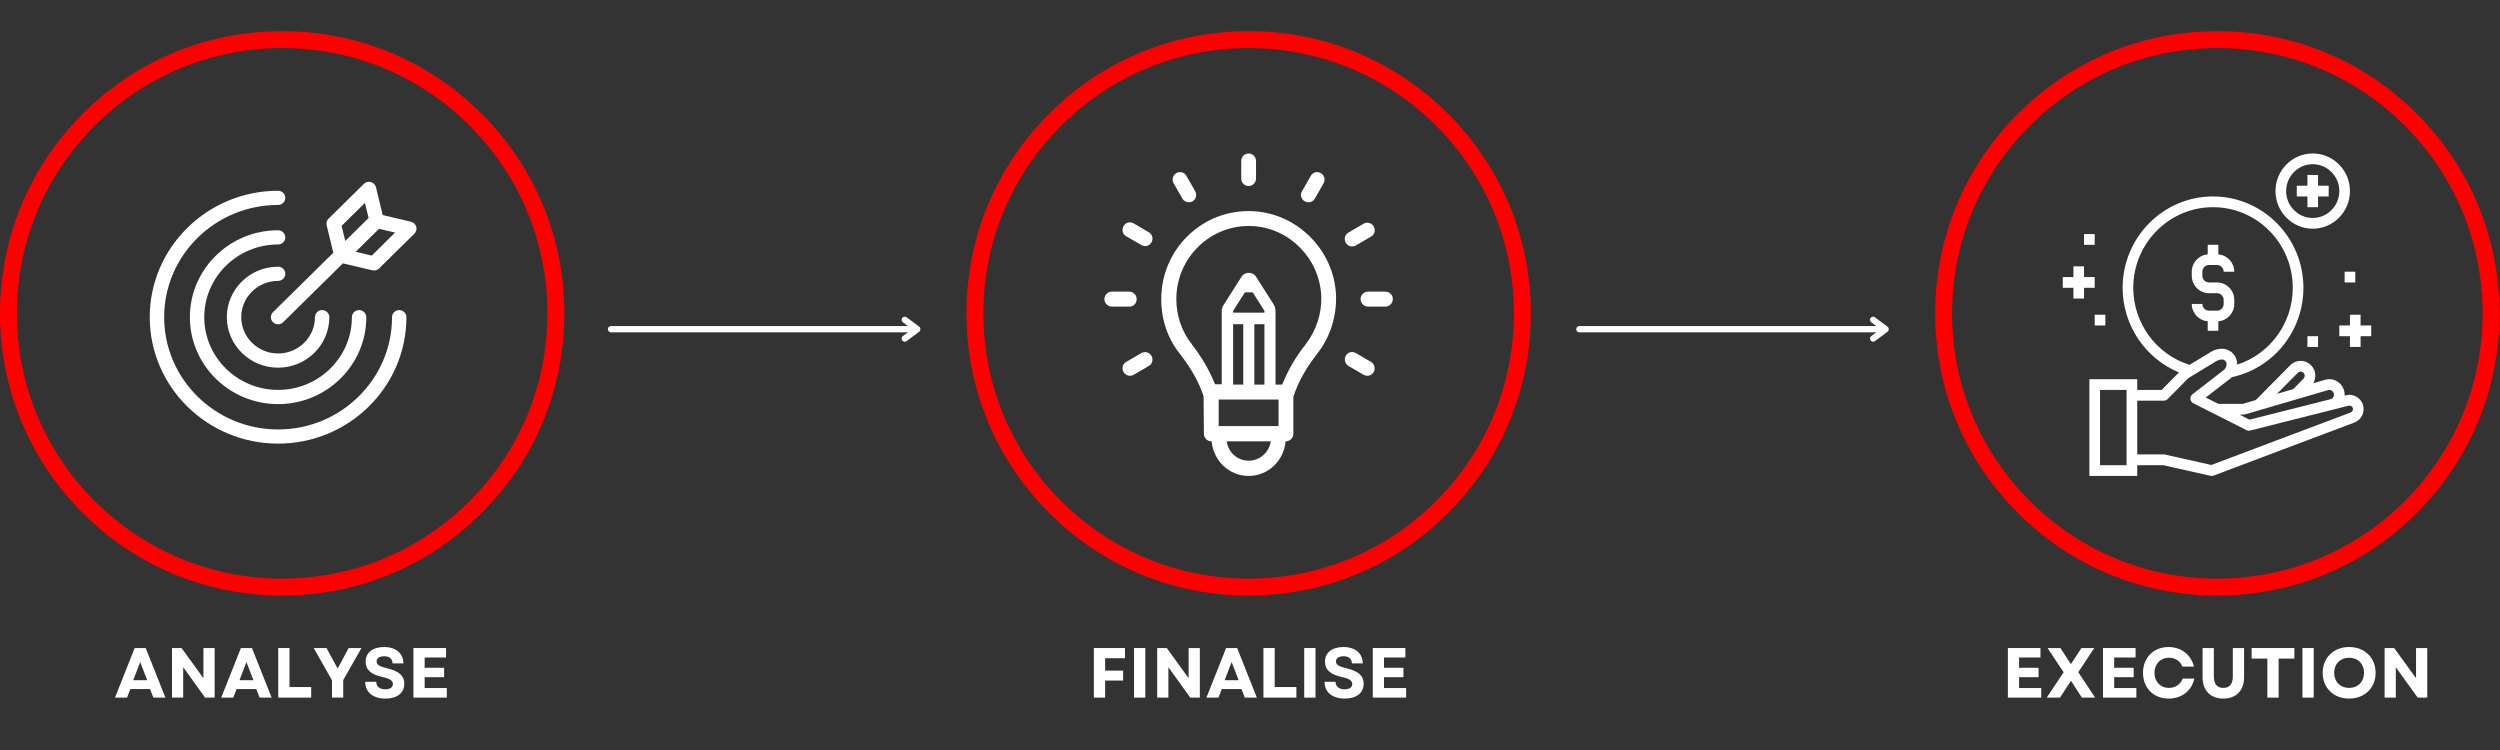 <svg xmlns="http://www.w3.org/2000/svg" xmlns:xlink="http://www.w3.org/1999/xlink" width="400" zoomAndPan="magnify" viewBox="0 0 300 90" height="120" preserveAspectRatio="xMidYMid meet" version="1.0"><rect x="0" y="0" width="300" height="90" fill="#333333" stroke="none"/><defs><g/><clipPath id="id1"><path d="M 115.973 3.738 L 183.699 3.738 L 183.699 71.465 L 115.973 71.465 Z M 115.973 3.738 " clip-rule="nonzero"/></clipPath><clipPath id="id2"><path d="M 139 25 L 161 25 L 161 57.113 L 139 57.113 Z M 139 25 " clip-rule="nonzero"/></clipPath><clipPath id="id3"><path d="M 148 18.414 L 151 18.414 L 151 23 L 148 23 Z M 148 18.414 " clip-rule="nonzero"/></clipPath><clipPath id="id4"><path d="M 132.402 34 L 137 34 L 137 37 L 132.402 37 Z M 132.402 34 " clip-rule="nonzero"/></clipPath><clipPath id="id5"><path d="M 163.016 34.246 L 167.141 34.246 L 167.141 36.883 L 163.016 36.883 Z M 163.016 34.246 " clip-rule="nonzero"/></clipPath><clipPath id="id6"><path d="M 232.219 3.738 L 299.945 3.738 L 299.945 71.465 L 232.219 71.465 Z M 232.219 3.738 " clip-rule="nonzero"/></clipPath><clipPath id="id7"><path d="M 273 18.414 L 282 18.414 L 282 28 L 273 28 Z M 273 18.414 " clip-rule="nonzero"/></clipPath><clipPath id="id8"><path d="M 247.52 31 L 252 31 L 252 36 L 247.52 36 Z M 247.52 31 " clip-rule="nonzero"/></clipPath><clipPath id="id9"><path d="M 280 37 L 284.562 37 L 284.562 42 L 280 42 Z M 280 37 " clip-rule="nonzero"/></clipPath><clipPath id="id10"><path d="M 250 23 L 284 23 L 284 57.113 L 250 57.113 Z M 250 23 " clip-rule="nonzero"/></clipPath><clipPath id="id11"><path d="M 0 3.738 L 67.727 3.738 L 67.727 71.465 L 0 71.465 Z M 0 3.738 " clip-rule="nonzero"/></clipPath><clipPath id="id12"><path d="M 17.973 22 L 49 22 L 49 53.262 L 17.973 53.262 Z M 17.973 22 " clip-rule="nonzero"/></clipPath><clipPath id="id13"><path d="M 32 21.75 L 50 21.75 L 50 39 L 32 39 Z M 32 21.75 " clip-rule="nonzero"/></clipPath></defs><g clip-path="url(#id1)"><path fill="#ff0000" d="M 149.836 71.465 C 140.793 71.465 132.281 67.945 125.895 61.543 C 119.492 55.156 115.973 46.641 115.973 37.602 C 115.973 28.559 119.492 20.047 125.895 13.656 C 132.281 7.254 140.793 3.738 149.836 3.738 C 158.879 3.738 167.391 7.254 173.777 13.656 C 180.18 20.059 183.699 28.559 183.699 37.602 C 183.699 46.641 180.18 55.156 173.777 61.543 C 167.391 67.945 158.879 71.465 149.836 71.465 Z M 149.836 5.766 C 141.336 5.766 133.336 9.082 127.328 15.094 C 121.32 21.102 118.004 29.102 118.004 37.602 C 118.004 46.102 121.32 54.098 127.328 60.109 C 133.336 66.117 141.336 69.434 149.836 69.434 C 158.336 69.434 166.336 66.117 172.344 60.109 C 178.352 54.098 181.668 46.102 181.668 37.602 C 181.668 29.102 178.352 21.102 172.344 15.094 C 166.336 9.082 158.336 5.766 149.836 5.766 Z M 149.836 5.766 " fill-opacity="1" fill-rule="nonzero"/></g><g clip-path="url(#id2)"><path fill="#ffffff" d="M 156.656 41.352 C 155.402 42.938 154.516 44.523 153.867 46.152 L 153.062 46.152 L 153.062 37.355 C 153.062 37.07 152.984 36.746 152.82 36.5 L 150.723 33.203 C 150.359 32.59 149.348 32.59 148.988 33.203 L 146.891 36.5 C 146.688 36.785 146.605 37.074 146.605 37.355 L 146.605 46.113 L 145.801 46.113 C 145.152 44.488 144.266 42.938 143.016 41.309 C 141.805 39.762 141.16 37.887 141.16 35.891 C 141.16 33.488 142.129 31.207 143.863 29.535 C 145.602 27.867 147.898 27.012 150.277 27.129 C 154.715 27.336 158.348 31.004 158.551 35.523 C 158.629 37.641 157.945 39.676 156.656 41.352 Z M 149.836 55.281 C 148.465 55.281 147.371 54.262 147.211 52.957 L 152.496 52.957 C 152.297 54.262 151.207 55.281 149.836 55.281 Z M 147.977 38.906 L 149.191 38.906 L 149.191 46.152 L 147.977 46.152 Z M 150.52 46.152 L 150.52 38.906 L 151.73 38.906 L 151.73 46.152 Z M 149.391 35.078 L 150.32 35.078 L 151.691 37.234 C 151.73 37.277 151.73 37.316 151.73 37.355 L 151.73 37.52 L 147.977 37.52 L 147.977 37.355 C 147.977 37.316 147.977 37.277 148.02 37.234 Z M 153.426 47.945 L 153.426 51.125 L 146.242 51.125 L 146.242 47.945 Z M 150.32 25.34 C 147.414 25.219 144.672 26.238 142.57 28.27 C 140.477 30.309 139.348 33 139.348 35.93 C 139.348 38.336 140.113 40.617 141.605 42.488 C 142.938 44.203 143.863 45.832 144.43 47.543 L 144.469 52.062 C 144.469 52.551 144.871 52.957 145.355 52.957 L 145.395 52.957 C 145.602 55.281 147.496 57.113 149.836 57.113 C 152.172 57.113 154.074 55.281 154.273 52.957 L 154.312 52.957 C 154.797 52.957 155.203 52.551 155.203 52.062 L 155.203 47.66 L 155.242 47.5 C 155.809 45.789 156.734 44.16 158.062 42.449 C 159.641 40.449 160.406 37.965 160.324 35.398 C 160.082 30.023 155.684 25.586 150.32 25.34 " fill-opacity="1" fill-rule="nonzero"/></g><g clip-path="url(#id3)"><path fill="#ffffff" d="M 149.836 22.324 C 150.32 22.324 150.723 21.918 150.723 21.43 L 150.723 19.312 C 150.723 18.824 150.32 18.414 149.836 18.414 C 149.348 18.414 148.949 18.824 148.949 19.312 L 148.949 21.43 C 148.949 21.918 149.348 22.324 149.836 22.324 " fill-opacity="1" fill-rule="nonzero"/></g><path fill="#ffffff" d="M 141.887 23.832 C 142.047 24.117 142.371 24.277 142.652 24.277 C 142.812 24.277 142.977 24.238 143.098 24.16 C 143.543 23.914 143.66 23.344 143.418 22.938 L 142.371 21.102 C 142.129 20.656 141.562 20.531 141.16 20.777 C 140.719 21.023 140.594 21.594 140.84 21.996 L 141.887 23.832 " fill-opacity="1" fill-rule="nonzero"/><path fill="#ffffff" d="M 137.852 27.867 L 136.039 26.805 C 135.594 26.559 135.07 26.684 134.828 27.129 C 134.586 27.582 134.703 28.109 135.152 28.355 L 136.965 29.41 C 137.129 29.496 137.246 29.535 137.41 29.535 C 137.734 29.535 138.016 29.375 138.176 29.09 C 138.418 28.68 138.297 28.109 137.852 27.867 " fill-opacity="1" fill-rule="nonzero"/><g clip-path="url(#id4)"><path fill="#ffffff" d="M 136.398 35.891 C 136.398 35.398 135.996 34.996 135.512 34.996 L 133.414 34.996 C 132.934 34.996 132.527 35.402 132.527 35.891 C 132.527 36.379 132.934 36.789 133.414 36.789 L 135.512 36.789 C 135.996 36.824 136.398 36.422 136.398 35.891 " fill-opacity="1" fill-rule="nonzero"/></g><path fill="#ffffff" d="M 136.965 42.367 L 135.152 43.426 C 134.703 43.668 134.586 44.238 134.828 44.648 C 134.988 44.934 135.309 45.094 135.594 45.094 C 135.758 45.094 135.918 45.055 136.039 44.977 L 137.852 43.914 C 138.297 43.668 138.418 43.102 138.176 42.695 C 137.934 42.285 137.41 42.125 136.965 42.367 " fill-opacity="1" fill-rule="nonzero"/><path fill="#ffffff" d="M 164.523 43.426 L 162.703 42.367 C 162.262 42.125 161.734 42.242 161.492 42.695 C 161.25 43.141 161.414 43.672 161.816 43.914 L 163.633 44.977 C 163.793 45.055 163.914 45.094 164.074 45.094 C 164.398 45.094 164.68 44.934 164.84 44.648 C 165.086 44.238 164.922 43.668 164.523 43.426 " fill-opacity="1" fill-rule="nonzero"/><g clip-path="url(#id5)"><path fill="#ffffff" d="M 166.254 34.996 L 164.156 34.996 C 163.676 34.996 163.27 35.398 163.27 35.891 C 163.27 36.379 163.676 36.789 164.156 36.789 L 166.254 36.789 C 166.738 36.789 167.141 36.379 167.141 35.891 C 167.141 35.398 166.738 34.996 166.254 34.996 " fill-opacity="1" fill-rule="nonzero"/></g><path fill="#ffffff" d="M 162.262 29.578 C 162.422 29.578 162.582 29.535 162.703 29.453 L 164.523 28.395 C 164.965 28.152 165.086 27.582 164.84 27.172 C 164.602 26.727 164.035 26.602 163.633 26.844 L 161.816 27.906 C 161.375 28.152 161.25 28.723 161.492 29.125 C 161.656 29.41 161.938 29.578 162.262 29.578 " fill-opacity="1" fill-rule="nonzero"/><path fill="#ffffff" d="M 156.574 24.16 C 156.734 24.238 156.855 24.277 157.016 24.277 C 157.34 24.277 157.621 24.117 157.785 23.832 L 158.832 21.996 C 159.074 21.551 158.914 21.023 158.508 20.777 C 158.062 20.531 157.539 20.656 157.297 21.102 L 156.25 22.938 C 155.969 23.344 156.129 23.914 156.574 24.16 " fill-opacity="1" fill-rule="nonzero"/><g clip-path="url(#id6)"><path fill="#ff0000" d="M 266.082 71.465 C 257.039 71.465 248.527 67.945 242.141 61.543 C 235.738 55.156 232.219 46.641 232.219 37.602 C 232.219 28.559 235.738 20.047 242.141 13.656 C 248.527 7.254 257.039 3.738 266.082 3.738 C 275.125 3.738 283.637 7.254 290.023 13.656 C 296.426 20.059 299.945 28.559 299.945 37.602 C 299.945 46.641 296.426 55.156 290.023 61.543 C 283.637 67.945 275.125 71.465 266.082 71.465 Z M 266.082 5.766 C 257.582 5.766 249.582 9.082 243.574 15.094 C 237.566 21.102 234.25 29.102 234.25 37.602 C 234.25 46.102 237.566 54.098 243.574 60.109 C 249.582 66.117 257.582 69.434 266.082 69.434 C 274.582 69.434 282.582 66.117 288.59 60.109 C 294.602 54.098 297.914 46.102 297.914 37.602 C 297.914 29.102 294.602 21.102 288.59 15.094 C 282.582 9.082 274.582 5.766 266.082 5.766 Z M 266.082 5.766 " fill-opacity="1" fill-rule="nonzero"/></g><path fill="#ffffff" d="M 266.039 37.281 L 265.082 37.281 C 264.641 37.281 264.285 36.918 264.285 36.473 L 263.012 36.473 C 263.012 37.574 263.855 38.469 264.926 38.551 L 264.926 39.699 L 266.199 39.699 L 266.199 38.551 C 267.266 38.469 268.113 37.574 268.113 36.473 L 268.113 35.988 C 268.113 34.832 267.184 33.895 266.039 33.895 L 265.082 33.895 C 264.641 33.895 264.285 33.535 264.285 33.086 L 264.285 32.605 C 264.285 32.156 264.641 31.797 265.082 31.797 L 266.039 31.797 C 266.48 31.797 266.84 32.156 266.84 32.605 L 268.113 32.605 C 268.113 31.504 267.266 30.609 266.199 30.527 L 266.199 29.379 L 264.926 29.379 L 264.926 30.527 C 263.855 30.609 263.012 31.504 263.012 32.605 L 263.012 33.086 C 263.012 34.246 263.941 35.184 265.082 35.184 L 266.039 35.184 C 266.48 35.184 266.84 35.543 266.84 35.988 L 266.84 36.473 C 266.84 36.918 266.48 37.281 266.039 37.281 " fill-opacity="1" fill-rule="nonzero"/><g clip-path="url(#id7)"><path fill="#ffffff" d="M 277.527 26.156 C 275.766 26.156 274.336 24.707 274.336 22.93 C 274.336 21.152 275.766 19.703 277.527 19.703 C 279.285 19.703 280.719 21.152 280.719 22.93 C 280.719 24.707 279.285 26.156 277.527 26.156 Z M 277.527 18.414 C 275.066 18.414 273.059 20.441 273.059 22.93 C 273.059 25.418 275.066 27.445 277.527 27.445 C 279.988 27.445 281.996 25.418 281.996 22.93 C 281.996 20.441 279.988 18.414 277.527 18.414 " fill-opacity="1" fill-rule="nonzero"/></g><path fill="#ffffff" d="M 278.164 20.996 L 276.891 20.996 L 276.891 22.285 L 275.613 22.285 L 275.613 23.574 L 276.891 23.574 L 276.891 24.863 L 278.164 24.863 L 278.164 23.574 L 279.441 23.574 L 279.441 22.285 L 278.164 22.285 L 278.164 20.996 " fill-opacity="1" fill-rule="nonzero"/><g clip-path="url(#id8)"><path fill="#ffffff" d="M 250.086 35.828 L 250.086 34.539 L 251.363 34.539 L 251.363 33.25 L 250.086 33.25 L 250.086 31.961 L 248.812 31.961 L 248.812 33.25 L 247.535 33.25 L 247.535 34.539 L 248.812 34.539 L 248.812 35.828 L 250.086 35.828 " fill-opacity="1" fill-rule="nonzero"/></g><g clip-path="url(#id9)"><path fill="#ffffff" d="M 283.27 37.766 L 281.996 37.766 L 281.996 39.055 L 280.719 39.055 L 280.719 40.344 L 281.996 40.344 L 281.996 41.633 L 283.27 41.633 L 283.27 40.344 L 284.547 40.344 L 284.547 39.055 L 283.27 39.055 L 283.27 37.766 " fill-opacity="1" fill-rule="nonzero"/></g><path fill="#ffffff" d="M 251.363 39.055 L 252.641 39.055 L 252.641 37.766 L 251.363 37.766 L 251.363 39.055 " fill-opacity="1" fill-rule="nonzero"/><path fill="#ffffff" d="M 282.633 32.605 L 281.355 32.605 L 281.355 33.895 L 282.633 33.895 L 282.633 32.605 " fill-opacity="1" fill-rule="nonzero"/><path fill="#ffffff" d="M 278.164 40.344 L 276.891 40.344 L 276.891 41.633 L 278.164 41.633 L 278.164 40.344 " fill-opacity="1" fill-rule="nonzero"/><path fill="#ffffff" d="M 250.086 29.379 L 251.363 29.379 L 251.363 28.09 L 250.086 28.09 L 250.086 29.379 " fill-opacity="1" fill-rule="nonzero"/><g clip-path="url(#id10)"><path fill="#ffffff" d="M 281.836 48.684 C 282.051 48.629 282.27 48.754 282.336 48.961 C 282.41 49.18 282.293 49.422 282.07 49.5 L 265.355 55.797 L 259.801 54.547 C 259.75 54.539 259.707 54.531 259.66 54.531 L 256.469 54.531 L 256.469 48.082 L 259.66 48.082 C 259.828 48.082 259.992 48.016 260.109 47.895 L 262.609 45.371 L 265.758 43.461 C 266.309 43.086 266.824 43.035 267.066 43.34 C 267.25 43.562 267.266 43.977 266.895 44.375 L 263.102 47.305 C 262.926 47.441 262.832 47.656 262.852 47.875 C 262.871 48.098 263.004 48.297 263.203 48.395 L 269.582 51.617 C 269.719 51.688 269.879 51.703 270.023 51.664 Z M 255.191 55.824 L 252.004 55.824 L 252.004 46.793 L 255.191 46.793 Z M 255.992 34.539 C 255.992 29.203 260.281 24.863 265.562 24.863 C 270.844 24.863 275.133 29.203 275.133 34.539 C 275.133 38.793 272.387 42.496 268.461 43.754 C 268.469 43.285 268.32 42.848 268.055 42.523 C 267.492 41.824 266.344 41.516 265.074 42.371 L 262.75 43.781 C 258.758 42.539 255.992 38.785 255.992 34.539 Z M 269.23 49.75 C 269.293 49.75 269.352 49.742 269.41 49.727 L 279.355 46.816 C 279.527 46.766 279.711 46.801 279.855 46.91 C 279.996 47.02 280.078 47.188 280.078 47.367 C 280.078 47.633 279.914 47.844 279.66 47.902 L 279.66 47.906 L 269.945 50.359 L 268.742 49.75 Z M 275.73 44.742 C 275.871 44.598 276.035 44.59 276.125 44.598 C 276.207 44.605 276.371 44.648 276.484 44.816 C 276.613 45.012 276.586 45.277 276.422 45.441 L 275.184 46.695 L 273.23 47.266 Z M 280.625 45.883 C 280.156 45.523 279.57 45.414 279.004 45.578 L 277.594 45.988 C 277.926 45.41 277.922 44.676 277.543 44.102 C 277.25 43.652 276.781 43.371 276.25 43.312 C 275.727 43.266 275.203 43.449 274.828 43.832 L 270.691 48.008 L 269.141 48.461 L 266.191 48.461 L 264.688 47.703 L 267.703 45.371 C 267.727 45.355 267.75 45.336 267.77 45.316 C 267.785 45.297 267.797 45.277 267.816 45.258 C 272.809 44.195 276.41 39.723 276.41 34.539 C 276.41 28.492 271.543 23.574 265.562 23.574 C 259.578 23.574 254.715 28.492 254.715 34.539 C 254.715 39.023 257.445 43.031 261.477 44.691 L 259.395 46.793 L 256.469 46.793 L 256.469 45.504 L 250.727 45.504 L 250.727 57.113 L 256.469 57.113 L 256.469 55.824 L 259.59 55.824 L 265.262 57.098 C 265.312 57.109 265.355 57.113 265.402 57.113 C 265.477 57.113 265.555 57.102 265.625 57.074 L 282.508 50.711 C 283.371 50.402 283.84 49.434 283.547 48.555 C 283.27 47.707 282.379 47.215 281.527 47.43 L 281.348 47.477 C 281.348 47.441 281.355 47.406 281.355 47.367 C 281.355 46.777 281.09 46.238 280.625 45.883 " fill-opacity="1" fill-rule="nonzero"/></g><g clip-path="url(#id11)"><path fill="#ff0000" d="M 33.863 71.465 C 24.824 71.465 16.309 67.945 9.922 61.543 C 3.52 55.156 0 46.641 0 37.602 C 0 28.559 3.52 20.047 9.922 13.656 C 16.309 7.254 24.824 3.738 33.863 3.738 C 42.906 3.738 51.418 7.254 57.805 13.656 C 64.207 20.059 67.727 28.559 67.727 37.602 C 67.727 46.641 64.207 55.156 57.805 61.543 C 51.418 67.945 42.906 71.465 33.863 71.465 Z M 33.863 5.766 C 25.363 5.766 17.363 9.082 11.355 15.094 C 5.348 21.102 2.031 29.102 2.031 37.602 C 2.031 46.102 5.348 54.098 11.355 60.109 C 17.363 66.117 25.363 69.434 33.863 69.434 C 42.363 69.434 50.363 66.117 56.371 60.109 C 62.383 54.098 65.695 46.102 65.695 37.602 C 65.695 29.102 62.383 21.102 56.371 15.094 C 50.363 9.082 42.363 5.766 33.863 5.766 Z M 33.863 5.766 " fill-opacity="1" fill-rule="nonzero"/></g><path fill="#ffffff" d="M 33.371 33.707 C 33.848 33.707 34.234 33.324 34.234 32.855 C 34.234 32.387 33.848 32.004 33.371 32.004 C 29.977 32.004 27.219 34.723 27.219 38.062 C 27.219 41.406 29.977 44.121 33.371 44.121 C 36.762 44.121 39.52 41.406 39.52 38.062 C 39.52 37.594 39.133 37.211 38.656 37.211 C 38.18 37.211 37.793 37.594 37.793 38.062 C 37.793 40.465 35.809 42.418 33.371 42.418 C 30.934 42.418 28.949 40.465 28.949 38.062 C 28.949 35.66 30.934 33.707 33.371 33.707 " fill-opacity="1" fill-rule="nonzero"/><path fill="#ffffff" d="M 33.371 27.633 C 27.531 27.633 22.785 32.312 22.785 38.062 C 22.785 43.812 27.531 48.492 33.371 48.492 C 39.207 48.492 43.957 43.812 43.957 38.062 C 43.957 37.594 43.566 37.211 43.09 37.211 C 42.613 37.211 42.227 37.594 42.227 38.062 C 42.227 42.875 38.254 46.789 33.371 46.789 C 28.484 46.789 24.512 42.875 24.512 38.062 C 24.512 33.25 28.484 29.336 33.371 29.336 C 33.848 29.336 34.234 28.957 34.234 28.484 C 34.234 28.016 33.848 27.633 33.371 27.633 " fill-opacity="1" fill-rule="nonzero"/><g clip-path="url(#id12)"><path fill="#ffffff" d="M 47.906 37.211 C 47.43 37.211 47.043 37.594 47.043 38.062 C 47.043 45.488 40.91 51.535 33.371 51.535 C 25.832 51.535 19.699 45.488 19.699 38.062 C 19.699 30.637 25.832 24.594 33.371 24.594 C 33.848 24.594 34.234 24.211 34.234 23.742 C 34.234 23.273 33.848 22.891 33.371 22.891 C 24.879 22.891 17.969 29.695 17.969 38.062 C 17.969 46.43 24.879 53.234 33.371 53.234 C 41.863 53.234 48.77 46.43 48.77 38.062 C 48.77 37.594 48.383 37.211 47.906 37.211 " fill-opacity="1" fill-rule="nonzero"/></g><g clip-path="url(#id13)"><path fill="#ffffff" d="M 44.613 30.672 L 42.68 30.215 L 45.48 27.457 L 47.41 27.91 Z M 40.992 27.105 L 43.793 24.348 L 44.234 26.156 L 41.434 28.914 Z M 49.949 27.207 C 49.863 26.91 49.621 26.68 49.316 26.609 L 45.926 25.809 L 45.117 22.469 C 45.043 22.168 44.812 21.934 44.512 21.848 C 44.207 21.766 43.887 21.848 43.664 22.066 L 39.43 26.238 C 39.215 26.449 39.129 26.75 39.199 27.039 L 39.996 30.328 L 32.758 37.461 C 32.422 37.793 32.422 38.332 32.758 38.664 C 32.926 38.832 33.148 38.914 33.371 38.914 C 33.59 38.914 33.812 38.832 33.98 38.664 L 41.145 31.605 L 44.68 32.438 C 44.746 32.453 44.816 32.461 44.883 32.461 C 45.109 32.461 45.328 32.375 45.492 32.211 L 49.727 28.039 C 49.949 27.82 50.035 27.504 49.949 27.207 " fill-opacity="1" fill-rule="nonzero"/></g><g fill="#ffffff" fill-opacity="1"><g transform="translate(13.72, 83.713)"><g><path d="M 0.078 0 L 1.523 0 L 1.922 -1.027 L 4.285 -1.027 L 4.684 0 L 6.129 0 L 3.766 -5.949 L 2.441 -5.949 Z M 2.27 -2.09 L 3.102 -4.266 L 3.945 -2.09 Z M 2.27 -2.09 "/></g></g></g><g fill="#ffffff" fill-opacity="1"><g transform="translate(19.925, 83.713)"><g><path d="M 0.715 0 L 2.059 0 L 2.059 -3.648 L 4.684 0 L 5.832 0 L 5.832 -5.949 L 4.488 -5.949 L 4.488 -2.328 L 1.863 -5.949 L 0.715 -5.949 Z M 0.715 0 "/></g></g></g><g fill="#ffffff" fill-opacity="1"><g transform="translate(26.469, 83.713)"><g><path d="M 0.078 0 L 1.523 0 L 1.922 -1.027 L 4.285 -1.027 L 4.684 0 L 6.129 0 L 3.766 -5.949 L 2.441 -5.949 Z M 2.27 -2.09 L 3.102 -4.266 L 3.945 -2.09 Z M 2.27 -2.09 "/></g></g></g><g fill="#ffffff" fill-opacity="1"><g transform="translate(32.674, 83.713)"><g><path d="M 0.715 0 L 4.668 0 L 4.668 -1.266 L 2.066 -1.266 L 2.066 -5.949 L 0.715 -5.949 Z M 0.715 0 "/></g></g></g><g fill="#ffffff" fill-opacity="1"><g transform="translate(37.569, 83.713)"><g><path d="M 2.27 0 L 3.621 0 L 3.621 -2.102 L 5.805 -5.949 L 4.266 -5.949 L 3.535 -4.574 L 2.949 -3.492 L 2.355 -4.574 L 1.613 -5.949 L 0.078 -5.949 L 2.27 -2.082 Z M 2.27 0 "/></g></g></g><g fill="#ffffff" fill-opacity="1"><g transform="translate(43.451, 83.713)"><g><path d="M 2.789 0.117 C 4.199 0.117 5.066 -0.551 5.066 -1.676 C 5.066 -2.617 4.445 -3.18 2.965 -3.527 C 2.059 -3.738 1.742 -3.969 1.742 -4.336 C 1.742 -4.727 2.09 -4.965 2.66 -4.965 C 3.281 -4.965 3.656 -4.641 3.656 -4.105 L 4.957 -4.105 C 4.957 -5.305 4.055 -6.07 2.645 -6.07 C 1.273 -6.07 0.426 -5.398 0.426 -4.309 C 0.426 -3.34 1.078 -2.762 2.473 -2.465 C 3.316 -2.285 3.699 -2.039 3.699 -1.625 C 3.699 -1.223 3.34 -0.996 2.781 -0.996 C 2.125 -0.996 1.699 -1.324 1.699 -1.895 L 0.375 -1.895 C 0.375 -0.664 1.293 0.117 2.789 0.117 Z M 2.789 0.117 "/></g></g></g><g fill="#ffffff" fill-opacity="1"><g transform="translate(48.899, 83.713)"><g><path d="M 0.715 0 L 4.719 0 L 4.719 -1.148 L 2.059 -1.148 L 2.059 -2.449 L 4.395 -2.449 L 4.395 -3.578 L 2.059 -3.578 L 2.059 -4.812 L 4.625 -4.812 L 4.625 -5.949 L 0.715 -5.949 Z M 0.715 0 "/></g></g></g><g fill="#ffffff" fill-opacity="1"><g transform="translate(130.549, 83.713)"><g><path d="M 0.715 0 L 2.066 0 L 2.066 -2.047 L 4.227 -2.047 L 4.227 -3.238 L 2.066 -3.238 L 2.066 -4.727 L 4.445 -4.727 L 4.445 -5.949 L 0.715 -5.949 Z M 0.715 0 "/></g></g></g><g fill="#ffffff" fill-opacity="1"><g transform="translate(135.369, 83.713)"><g><path d="M 0.715 0 L 2.066 0 L 2.066 -5.949 L 0.715 -5.949 Z M 0.715 0 "/></g></g></g><g fill="#ffffff" fill-opacity="1"><g transform="translate(138.148, 83.713)"><g><path d="M 0.715 0 L 2.059 0 L 2.059 -3.648 L 4.684 0 L 5.832 0 L 5.832 -5.949 L 4.488 -5.949 L 4.488 -2.328 L 1.863 -5.949 L 0.715 -5.949 Z M 0.715 0 "/></g></g></g><g fill="#ffffff" fill-opacity="1"><g transform="translate(144.692, 83.713)"><g><path d="M 0.078 0 L 1.523 0 L 1.922 -1.027 L 4.285 -1.027 L 4.684 0 L 6.129 0 L 3.766 -5.949 L 2.441 -5.949 Z M 2.27 -2.09 L 3.102 -4.266 L 3.945 -2.09 Z M 2.27 -2.09 "/></g></g></g><g fill="#ffffff" fill-opacity="1"><g transform="translate(150.897, 83.713)"><g><path d="M 0.715 0 L 4.668 0 L 4.668 -1.266 L 2.066 -1.266 L 2.066 -5.949 L 0.715 -5.949 Z M 0.715 0 "/></g></g></g><g fill="#ffffff" fill-opacity="1"><g transform="translate(155.792, 83.713)"><g><path d="M 0.715 0 L 2.066 0 L 2.066 -5.949 L 0.715 -5.949 Z M 0.715 0 "/></g></g></g><g fill="#ffffff" fill-opacity="1"><g transform="translate(158.571, 83.713)"><g><path d="M 2.789 0.117 C 4.199 0.117 5.066 -0.551 5.066 -1.676 C 5.066 -2.617 4.445 -3.18 2.965 -3.527 C 2.059 -3.738 1.742 -3.969 1.742 -4.336 C 1.742 -4.727 2.09 -4.965 2.66 -4.965 C 3.281 -4.965 3.656 -4.641 3.656 -4.105 L 4.957 -4.105 C 4.957 -5.305 4.055 -6.07 2.645 -6.07 C 1.273 -6.07 0.426 -5.398 0.426 -4.309 C 0.426 -3.34 1.078 -2.762 2.473 -2.465 C 3.316 -2.285 3.699 -2.039 3.699 -1.625 C 3.699 -1.223 3.34 -0.996 2.781 -0.996 C 2.125 -0.996 1.699 -1.324 1.699 -1.895 L 0.375 -1.895 C 0.375 -0.664 1.293 0.117 2.789 0.117 Z M 2.789 0.117 "/></g></g></g><g fill="#ffffff" fill-opacity="1"><g transform="translate(164.019, 83.713)"><g><path d="M 0.715 0 L 4.719 0 L 4.719 -1.148 L 2.059 -1.148 L 2.059 -2.449 L 4.395 -2.449 L 4.395 -3.578 L 2.059 -3.578 L 2.059 -4.812 L 4.625 -4.812 L 4.625 -5.949 L 0.715 -5.949 Z M 0.715 0 "/></g></g></g><g fill="#ffffff" fill-opacity="1"><g transform="translate(240.229, 83.713)"><g><path d="M 0.715 0 L 4.719 0 L 4.719 -1.148 L 2.059 -1.148 L 2.059 -2.449 L 4.395 -2.449 L 4.395 -3.578 L 2.059 -3.578 L 2.059 -4.812 L 4.625 -4.812 L 4.625 -5.949 L 0.715 -5.949 Z M 0.715 0 "/></g></g></g><g fill="#ffffff" fill-opacity="1"><g transform="translate(245.38, 83.713)"><g><path d="M 0.23 0 L 1.82 0 L 2.637 -1.258 L 3.137 -2.016 L 3.629 -1.258 L 4.445 0 L 6.035 0 L 4.012 -3.051 L 5.934 -5.949 L 4.395 -5.949 L 3.129 -4.02 L 2.586 -4.844 L 1.871 -5.949 L 0.324 -5.949 L 2.254 -3.043 Z M 0.23 0 "/></g></g></g><g fill="#ffffff" fill-opacity="1"><g transform="translate(251.644, 83.713)"><g><path d="M 0.715 0 L 4.719 0 L 4.719 -1.148 L 2.059 -1.148 L 2.059 -2.449 L 4.395 -2.449 L 4.395 -3.578 L 2.059 -3.578 L 2.059 -4.812 L 4.625 -4.812 L 4.625 -5.949 L 0.715 -5.949 Z M 0.715 0 "/></g></g></g><g fill="#ffffff" fill-opacity="1"><g transform="translate(256.794, 83.713)"><g><path d="M 3.441 0.117 C 5.008 0.117 6.223 -0.832 6.52 -2.277 L 5.125 -2.277 C 4.879 -1.598 4.25 -1.164 3.469 -1.164 C 2.457 -1.164 1.742 -1.902 1.742 -2.977 C 1.742 -4.047 2.465 -4.785 3.477 -4.785 C 4.234 -4.785 4.855 -4.379 5.082 -3.723 L 6.477 -3.723 C 6.137 -5.152 4.945 -6.07 3.434 -6.07 C 1.633 -6.07 0.367 -4.793 0.367 -2.977 C 0.367 -1.156 1.633 0.117 3.441 0.117 Z M 3.441 0.117 "/></g></g></g><g fill="#ffffff" fill-opacity="1"><g transform="translate(263.653, 83.713)"><g><path d="M 3.145 0.117 C 4.691 0.117 5.637 -0.852 5.637 -2.449 L 5.637 -5.949 L 4.285 -5.949 L 4.285 -2.543 C 4.285 -1.633 3.902 -1.164 3.145 -1.164 C 2.387 -1.164 2.008 -1.633 2.008 -2.543 L 2.008 -5.949 L 0.656 -5.949 L 0.656 -2.449 C 0.656 -0.852 1.598 0.117 3.145 0.117 Z M 3.145 0.117 "/></g></g></g><g fill="#ffffff" fill-opacity="1"><g transform="translate(269.943, 83.713)"><g><path d="M 2.141 0 L 3.492 0 L 3.492 -4.684 L 5.379 -4.684 L 5.379 -5.949 L 0.254 -5.949 L 0.254 -4.684 L 2.141 -4.684 Z M 2.141 0 "/></g></g></g><g fill="#ffffff" fill-opacity="1"><g transform="translate(275.578, 83.713)"><g><path d="M 0.715 0 L 2.066 0 L 2.066 -5.949 L 0.715 -5.949 Z M 0.715 0 "/></g></g></g><g fill="#ffffff" fill-opacity="1"><g transform="translate(278.357, 83.713)"><g><path d="M 3.535 0.117 C 5.398 0.117 6.715 -1.156 6.715 -2.977 C 6.715 -4.793 5.398 -6.07 3.535 -6.07 C 1.676 -6.07 0.367 -4.793 0.367 -2.977 C 0.367 -1.156 1.676 0.117 3.535 0.117 Z M 1.742 -2.977 C 1.742 -4.047 2.48 -4.785 3.535 -4.785 C 4.598 -4.785 5.328 -4.047 5.328 -2.977 C 5.328 -1.902 4.598 -1.164 3.535 -1.164 C 2.48 -1.164 1.742 -1.902 1.742 -2.977 Z M 1.742 -2.977 "/></g></g></g><g fill="#ffffff" fill-opacity="1"><g transform="translate(285.437, 83.713)"><g><path d="M 0.715 0 L 2.059 0 L 2.059 -3.648 L 4.684 0 L 5.832 0 L 5.832 -5.949 L 4.488 -5.949 L 4.488 -2.328 L 1.863 -5.949 L 0.715 -5.949 Z M 0.715 0 "/></g></g></g><path stroke-linecap="round" transform="matrix(0.751, -0, 0, 0.75, 72.945, 39.502)" fill="none" stroke-linejoin="miter" d="M 0.5 0.002 L 49.21 0.002 " stroke="#ffffff" stroke-width="1" stroke-opacity="1" stroke-miterlimit="4"/><path stroke-linecap="round" transform="matrix(0.751, -0, 0, 0.75, 110.45, 39.502)" fill="none" stroke-linejoin="round" d="M -2.498 -1.498 L -0.5 0.002 L -2.498 1.502 " stroke="#ffffff" stroke-width="1" stroke-opacity="1" stroke-miterlimit="4"/><path stroke-linecap="round" transform="matrix(0.751, -0, 0, 0.75, 189.148, 39.502)" fill="none" stroke-linejoin="miter" d="M 0.5 0.002 L 49.209 0.002 " stroke="#ffffff" stroke-width="1" stroke-opacity="1" stroke-miterlimit="4"/><path stroke-linecap="round" transform="matrix(0.751, -0, 0, 0.75, 226.653, 39.502)" fill="none" stroke-linejoin="round" d="M -2.499 -1.498 L -0.501 0.002 L -2.499 1.502 " stroke="#ffffff" stroke-width="1" stroke-opacity="1" stroke-miterlimit="4"/></svg>